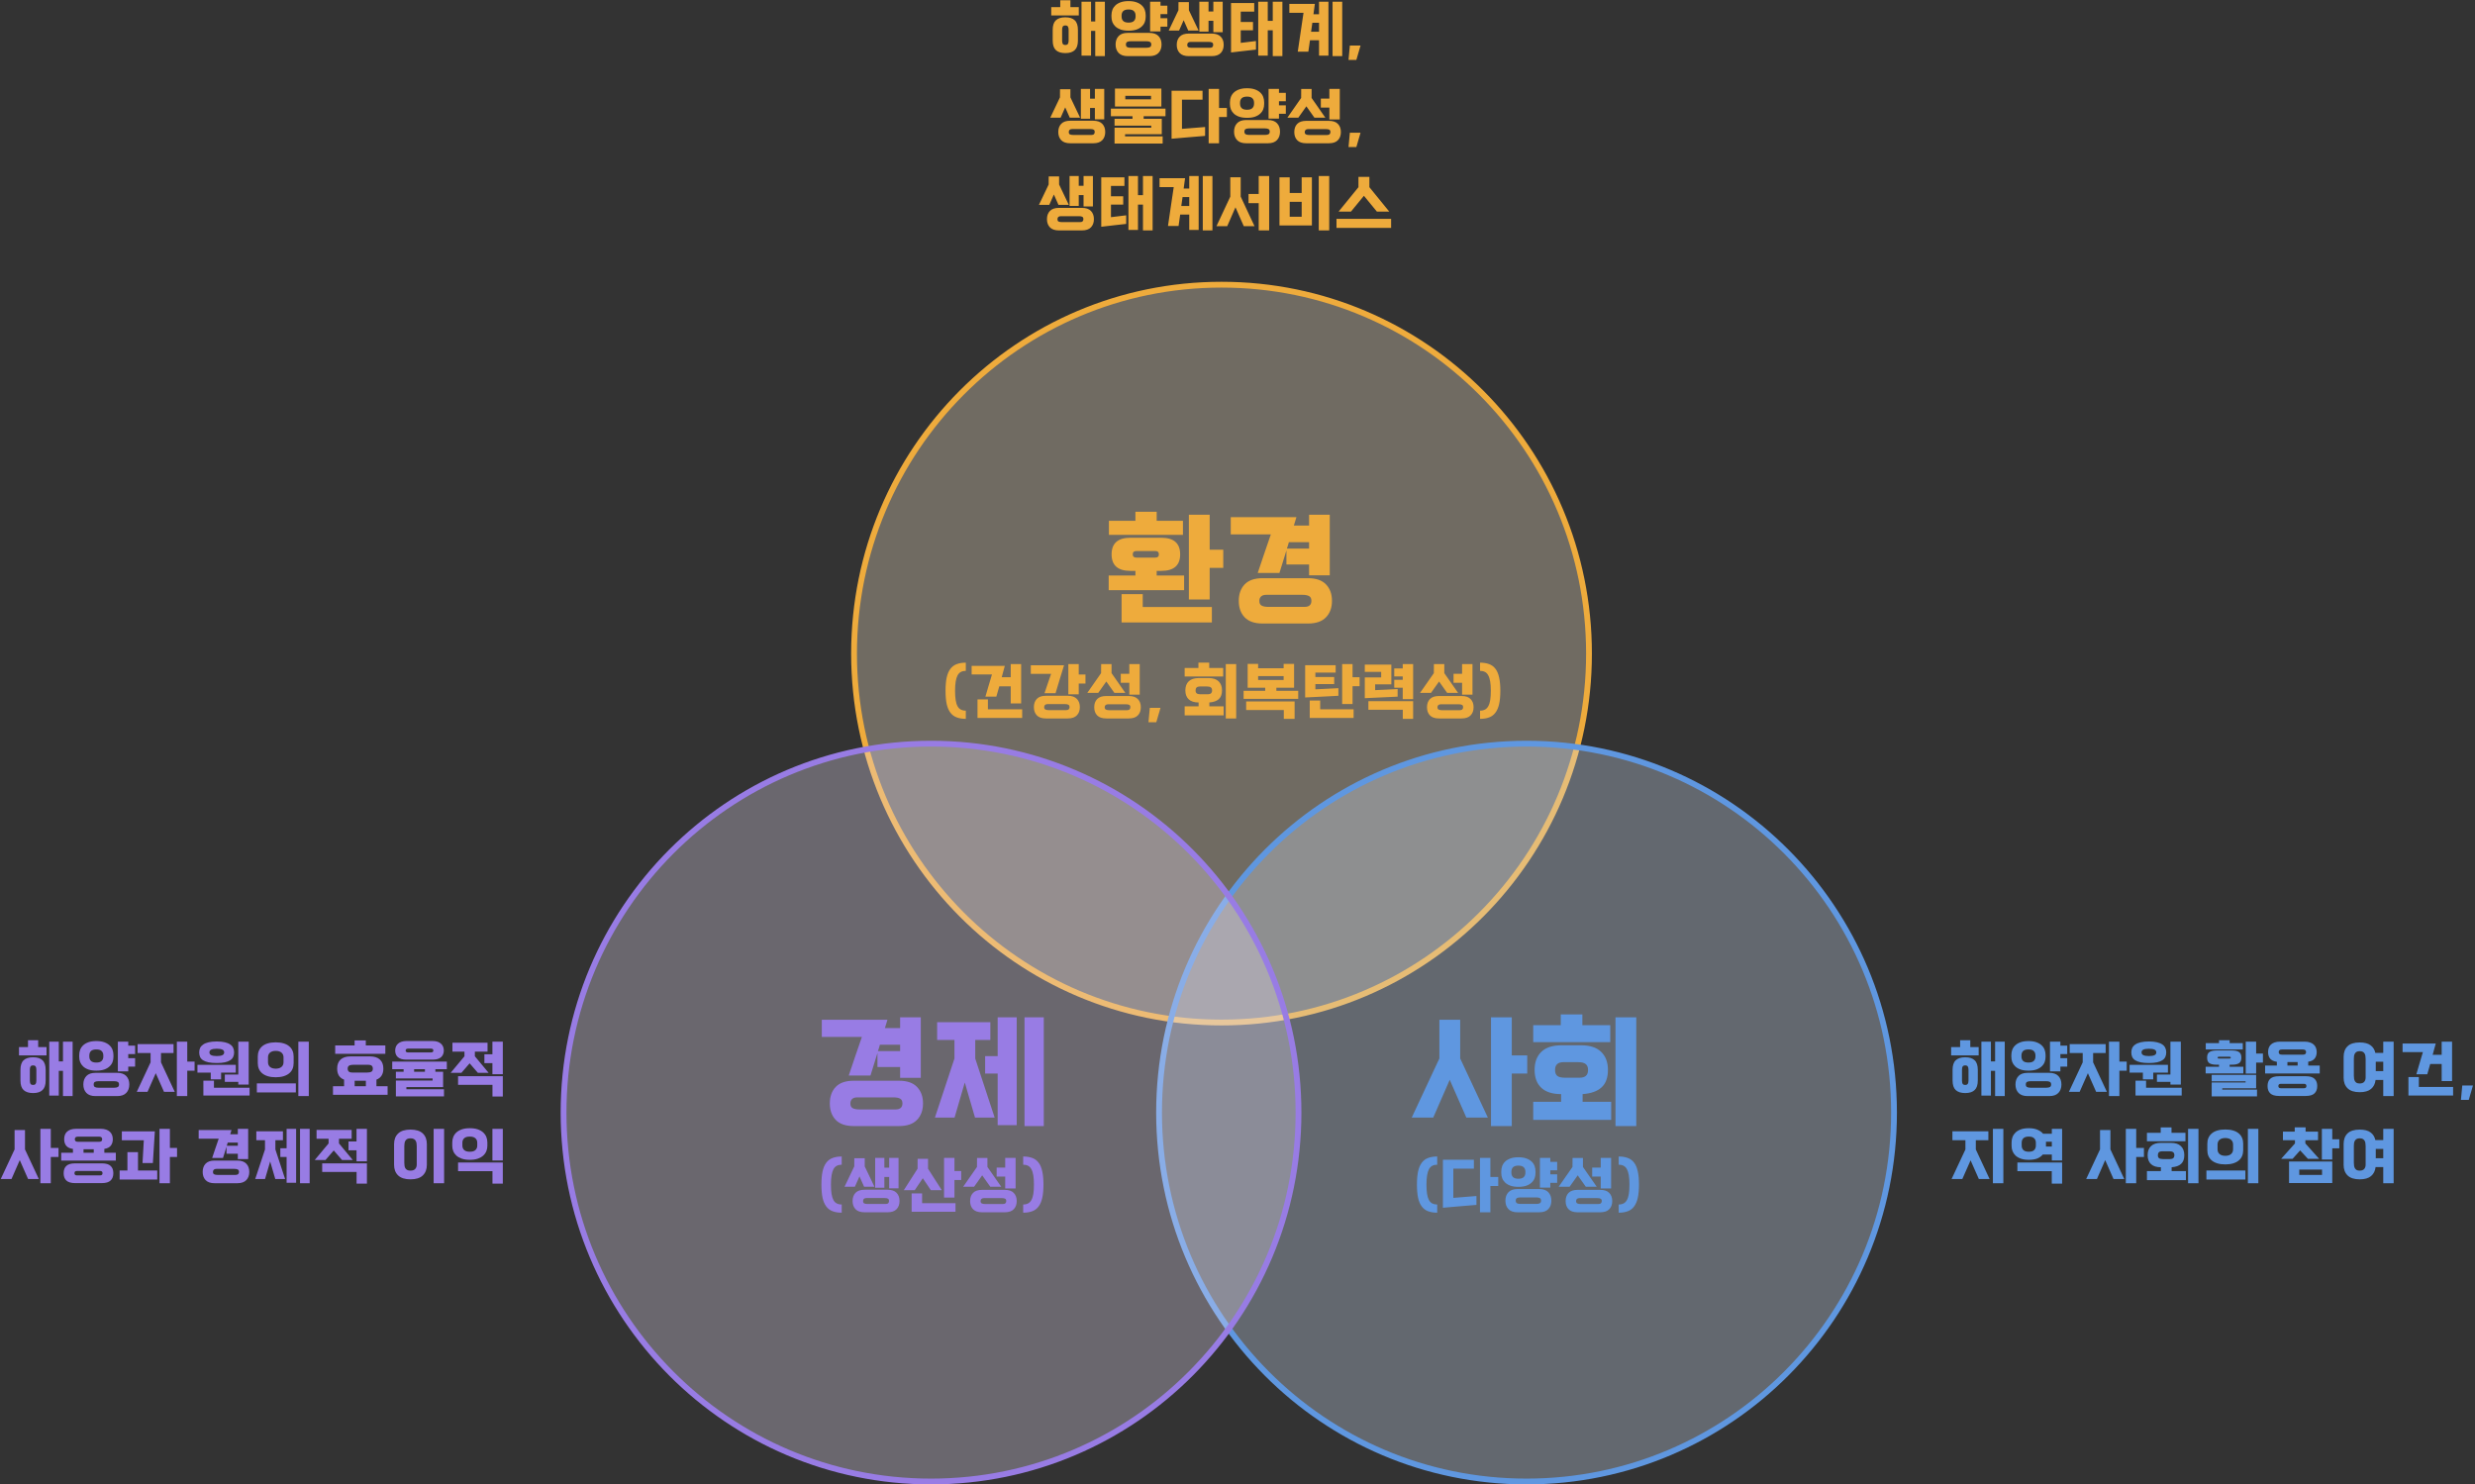 <svg width="852" height="511" viewBox="0 0 852 511" fill="none" xmlns="http://www.w3.org/2000/svg">
<rect x="0" y="0" width="852" height="511" fill="#333333" stroke="none"/>
<path d="M547 225C547 295.144 490.36 352 420.5 352C350.64 352 294 295.144 294 225C294 154.856 350.64 98 420.5 98C490.36 98 547 154.856 547 225Z" fill="#FFEFCF" fill-opacity="0.3" stroke="#EEAB3C" stroke-width="2"/>
<path d="M652 383C652 453.144 595.36 510 525.5 510C455.64 510 399 453.144 399 383C399 312.856 455.64 256 525.5 256C595.36 256 652 312.856 652 383Z" fill="#D4E5FB" fill-opacity="0.3" stroke="#5F97E0" stroke-width="2"/>
<path d="M447 383C447 453.144 390.36 510 320.5 510C250.64 510 194 453.144 194 383C194 312.856 250.64 256 320.5 256C390.36 256 447 312.856 447 383Z" fill="#EADFF6" fill-opacity="0.3" stroke="#987CE4" stroke-width="2"/>
<path d="M406.259 190.84C406.259 194.627 404.099 196.52 399.779 196.52H398.179V198.12H407.619V203.16H381.659V198.12H390.859V196.52H389.139C384.819 196.52 382.659 194.627 382.659 190.84C382.659 187.027 384.819 185.12 389.139 185.12H399.779C404.099 185.12 406.259 187.027 406.259 190.84ZM409.259 177.2H416.419V189.24H421.099V195.48H416.419V206.36H409.259V177.2ZM393.379 204.52V208.96H417.179V214.28H386.099V204.52H393.379ZM381.739 179.28H390.859V176.16H398.179V179.28H407.219V184.12H381.739V179.28ZM398.939 190.84C398.939 190.067 398.512 189.68 397.659 189.68H391.259C390.379 189.68 389.939 190.067 389.939 190.84C389.939 191.587 390.379 191.96 391.259 191.96H397.659C398.512 191.96 398.939 191.587 398.939 190.84ZM432.96 197.24C433.707 194.973 434.453 192.76 435.2 190.6C435.973 188.44 436.733 186.227 437.48 183.96H423.68V178.04H446.28L445.4 180.92H450.64V177.2H457.76V198.04H450.64V194.32H442.84V189.48L440.44 197.24H432.96ZM426.44 206.84C426.44 204.493 427.107 202.613 428.44 201.2C429.8 199.76 431.867 199.04 434.64 199.04H450.28C453.053 199.04 455.12 199.76 456.48 201.2C457.84 202.613 458.52 204.493 458.52 206.84C458.52 209.187 457.84 211.067 456.48 212.48C455.12 213.92 453.053 214.64 450.28 214.64H434.64C431.867 214.64 429.8 213.92 428.44 212.48C427.107 211.067 426.44 209.187 426.44 206.84ZM433.52 206.84C433.52 207.667 433.787 208.213 434.32 208.48C434.853 208.773 435.64 208.92 436.68 208.92H449.04C450.64 208.92 451.44 208.227 451.44 206.84C451.44 206.04 451.173 205.493 450.64 205.2C450.107 204.907 449.32 204.76 448.28 204.76H435.92C435.12 204.76 434.52 204.947 434.12 205.32C433.72 205.693 433.52 206.2 433.52 206.84ZM443.68 186.64C443.573 187.013 443.467 187.387 443.36 187.76C443.253 188.107 443.133 188.467 443 188.84H450.64V186.64H443.68Z" fill="#EEAB3C"/>
<path d="M328.775 237.78C328.775 239.033 328.841 240.093 328.975 240.96C329.108 241.827 329.321 242.533 329.615 243.08C329.908 243.627 330.288 244.02 330.755 244.26C331.235 244.513 331.808 244.64 332.475 244.64V247.46C331.275 247.46 330.235 247.293 329.355 246.96C328.475 246.64 327.748 246.1 327.175 245.34C326.601 244.593 326.175 243.607 325.895 242.38C325.628 241.14 325.495 239.607 325.495 237.78C325.495 235.967 325.628 234.447 325.895 233.22C326.175 231.98 326.601 230.987 327.175 230.24C327.748 229.48 328.475 228.94 329.355 228.62C330.235 228.287 331.275 228.12 332.475 228.12V230.94C331.835 230.94 331.281 231.06 330.815 231.3C330.348 231.527 329.961 231.913 329.655 232.46C329.361 232.993 329.141 233.7 328.995 234.58C328.848 235.447 328.775 236.513 328.775 237.78ZM339.219 239.82C339.592 238.527 339.965 237.253 340.339 236C340.725 234.747 341.105 233.473 341.479 232.18H334.479V229.22H345.899C345.725 229.873 345.545 230.527 345.359 231.18C345.185 231.82 345.012 232.467 344.839 233.12H347.939V228.6H351.519V242.16H347.939V236.26H343.999L342.979 239.82H339.219ZM340.079 240.76V244.18H351.879V247.14H336.499V240.76H340.079ZM359.569 238.62C359.943 237.487 360.316 236.38 360.689 235.3C361.076 234.22 361.456 233.113 361.829 231.98H354.849V229.02H366.289C365.796 230.633 365.303 232.233 364.809 233.82C364.329 235.407 363.849 237.007 363.369 238.62H359.569ZM367.769 228.6H371.349V232.2H373.669V235.3H371.349V239.02H367.769V228.6ZM355.909 243.42C355.909 242.247 356.243 241.307 356.909 240.6C357.589 239.88 358.623 239.52 360.009 239.52H367.609C368.996 239.52 370.029 239.88 370.709 240.6C371.389 241.307 371.729 242.247 371.729 243.42C371.729 244.593 371.389 245.533 370.709 246.24C370.029 246.96 368.996 247.32 367.609 247.32H360.009C358.623 247.32 357.589 246.96 356.909 246.24C356.243 245.533 355.909 244.593 355.909 243.42ZM359.449 243.42C359.449 243.833 359.583 244.107 359.849 244.24C360.116 244.387 360.503 244.46 361.009 244.46H366.989C367.789 244.46 368.189 244.113 368.189 243.42C368.189 243.02 368.056 242.747 367.789 242.6C367.523 242.453 367.136 242.38 366.629 242.38H360.649C360.249 242.38 359.949 242.473 359.749 242.66C359.549 242.847 359.449 243.1 359.449 243.42ZM376.68 243.46C376.68 242.287 377.013 241.353 377.68 240.66C378.36 239.953 379.4 239.6 380.8 239.6H388.6C390 239.6 391.033 239.953 391.7 240.66C392.38 241.353 392.72 242.287 392.72 243.46C392.72 244.633 392.38 245.567 391.7 246.26C391.033 246.967 390 247.32 388.6 247.32H380.8C379.4 247.32 378.36 246.967 377.68 246.26C377.013 245.567 376.68 244.633 376.68 243.46ZM385.82 231.94H388.76V228.6H392.34V239.12H388.76V235.04H385.82V231.94ZM380.28 243.46C380.28 243.86 380.413 244.127 380.68 244.26C380.947 244.407 381.333 244.48 381.84 244.48H387.94C388.353 244.48 388.653 244.387 388.84 244.2C389.027 244.013 389.12 243.767 389.12 243.46C389.12 243.073 389 242.807 388.76 242.66C388.52 242.513 388.12 242.44 387.56 242.44H381.48C381.08 242.44 380.78 242.533 380.58 242.72C380.38 242.893 380.28 243.14 380.28 243.46ZM379.04 231.72L379.06 228.62H382.64V231.72L387.38 238.52H383.62L380.84 234.6L378.06 238.52H374.3L379.04 231.72ZM395.811 243.68H399.491L398.051 248.62H395.351L395.811 243.68ZM421.228 243.14V246.26H407.808V243.14H412.608V241.82C411.115 241.82 409.982 241.46 409.208 240.74C408.435 240.02 408.048 238.993 408.048 237.66C408.048 236.327 408.435 235.287 409.208 234.54C409.995 233.793 411.135 233.42 412.628 233.42H416.088C417.582 233.42 418.715 233.793 419.488 234.54C420.275 235.287 420.668 236.327 420.668 237.66C420.668 238.993 420.302 239.993 419.568 240.66C418.848 241.327 417.762 241.713 416.308 241.82V243.14H421.228ZM421.968 228.6H425.548V247.32H421.968V228.6ZM407.808 229.96H412.548V228.1H416.268V229.96H421.068V232.88H407.808V229.96ZM411.568 237.66C411.568 238.153 411.702 238.5 411.968 238.7C412.248 238.9 412.688 239 413.288 239H415.788C416.762 239 417.248 238.553 417.248 237.66C417.248 237.193 417.108 236.853 416.828 236.64C416.562 236.427 416.128 236.32 415.528 236.32H413.028C412.055 236.32 411.568 236.767 411.568 237.66ZM439.379 236.74V237.82H446.899V240.58H428.099V237.82H435.539V236.74H429.499V228.54H433.099V230.04H441.879V228.54H445.479V236.74H439.379ZM441.939 247.46V244.42H428.979V241.48H445.659V247.46H441.939ZM441.879 234.08V232.74H433.099V234.08H441.879ZM449.289 229H459.789V231.54H452.809V233.06H459.289V235.5H452.809V237.3L460.729 236.9V239.52C458.769 239.627 456.863 239.727 455.009 239.82C453.156 239.9 451.249 239.993 449.289 240.1V229ZM462.029 228.6H465.609V233.12H468.029V236.22H465.609V242.36H462.029V228.6ZM454.469 241.16V244.18H465.969V247.14H450.869V241.16H454.469ZM469.82 233.2H475.46V231.3H469.82V228.8H478.96V235.58H473.38V237.58C474.673 237.513 475.96 237.453 477.24 237.4C478.533 237.333 479.827 237.267 481.12 237.2V239.82L469.82 240.34V233.2ZM479.96 230.1H482.88V228.6H486.46V240.68H482.88V236.74H479.96V234.02H482.88V232.86H479.96V230.1ZM482.9 247.46V244.32H471.06V241.38H486.46V247.46H482.9ZM491.231 243.46C491.231 242.287 491.564 241.353 492.231 240.66C492.911 239.953 493.951 239.6 495.351 239.6H503.151C504.551 239.6 505.584 239.953 506.251 240.66C506.931 241.353 507.271 242.287 507.271 243.46C507.271 244.633 506.931 245.567 506.251 246.26C505.584 246.967 504.551 247.32 503.151 247.32H495.351C493.951 247.32 492.911 246.967 492.231 246.26C491.564 245.567 491.231 244.633 491.231 243.46ZM500.371 231.94H503.311V228.6H506.891V239.12H503.311V235.04H500.371V231.94ZM494.831 243.46C494.831 243.86 494.964 244.127 495.231 244.26C495.497 244.407 495.884 244.48 496.391 244.48H502.491C502.904 244.48 503.204 244.387 503.391 244.2C503.577 244.013 503.671 243.767 503.671 243.46C503.671 243.073 503.551 242.807 503.311 242.66C503.071 242.513 502.671 242.44 502.111 242.44H496.031C495.631 242.44 495.331 242.533 495.131 242.72C494.931 242.893 494.831 243.14 494.831 243.46ZM493.591 231.72L493.611 228.62H497.191V231.72L501.931 238.52H498.171L495.391 234.6L492.611 238.52H488.851L493.591 231.72ZM513.201 237.78C513.201 236.5 513.128 235.427 512.981 234.56C512.835 233.693 512.608 232.993 512.301 232.46C512.008 231.913 511.628 231.527 511.161 231.3C510.695 231.06 510.141 230.94 509.501 230.94V228.12C510.701 228.12 511.741 228.287 512.621 228.62C513.501 228.94 514.228 229.48 514.801 230.24C515.375 230.987 515.795 231.98 516.061 233.22C516.341 234.447 516.481 235.967 516.481 237.78C516.481 239.607 516.341 241.14 516.061 242.38C515.781 243.607 515.355 244.593 514.781 245.34C514.221 246.1 513.501 246.64 512.621 246.96C511.741 247.293 510.701 247.46 509.501 247.46V244.64C510.168 244.64 510.735 244.513 511.201 244.26C511.668 244.02 512.048 243.627 512.341 243.08C512.648 242.533 512.868 241.827 513.001 240.96C513.135 240.093 513.201 239.033 513.201 237.78Z" fill="#EEAB3C"/>
<path d="M361.885 2.46H364.985V0.1H368.485V2.46H371.365V5.32H361.885V2.46ZM380.345 19.32H377.025V10.64H375.585V19.16H372.305V0.6H375.585V7.38H377.025V0.6H380.345V19.32ZM366.745 5.96C368.198 5.96 369.278 6.307 369.985 7C370.705 7.68 371.065 8.78 371.065 10.3V13.94C371.065 15.46 370.705 16.56 369.985 17.24C369.278 17.933 368.198 18.28 366.745 18.28C365.291 18.28 364.198 17.933 363.465 17.24C362.745 16.56 362.385 15.46 362.385 13.94V10.3C362.385 8.78 362.745 7.68 363.465 7C364.198 6.307 365.291 5.96 366.745 5.96ZM366.745 8.76C366.305 8.76 366.005 8.887 365.845 9.14C365.698 9.393 365.625 9.767 365.625 10.26V13.98C365.625 14.473 365.698 14.847 365.845 15.1C366.005 15.353 366.305 15.48 366.745 15.48C367.171 15.48 367.465 15.353 367.625 15.1C367.785 14.847 367.865 14.473 367.865 13.98V10.26C367.865 9.767 367.785 9.393 367.625 9.14C367.465 8.887 367.171 8.76 366.745 8.76ZM384.035 15.32C384.035 14.12 384.382 13.153 385.075 12.42C385.769 11.687 386.809 11.32 388.195 11.32H395.695C397.082 11.32 398.122 11.687 398.815 12.42C399.509 13.153 399.855 14.12 399.855 15.32C399.855 16.52 399.509 17.487 398.815 18.22C398.122 18.953 397.082 19.32 395.695 19.32H388.195C386.809 19.32 385.769 18.953 385.075 18.22C384.382 17.487 384.035 16.52 384.035 15.32ZM387.595 15.32C387.595 15.747 387.729 16.04 387.995 16.2C388.275 16.36 388.675 16.44 389.195 16.44H394.715C395.235 16.44 395.629 16.36 395.895 16.2C396.175 16.04 396.315 15.747 396.315 15.32C396.315 14.893 396.175 14.6 395.895 14.44C395.629 14.28 395.235 14.2 394.715 14.2H389.195C388.675 14.2 388.275 14.28 387.995 14.44C387.729 14.6 387.595 14.893 387.595 15.32ZM395.915 0.6H399.495V1.96H401.855V4.86H399.495V6.26H401.855V9.18H399.495V10.82H395.915V0.6ZM382.615 5.22C382.615 4.58 382.722 3.967 382.935 3.38C383.162 2.793 383.509 2.28 383.975 1.84C384.442 1.4 385.049 1.047 385.795 0.78C386.542 0.513 387.449 0.38 388.515 0.38C389.569 0.38 390.469 0.513 391.215 0.78C391.962 1.047 392.569 1.4 393.035 1.84C393.515 2.28 393.862 2.793 394.075 3.38C394.289 3.967 394.395 4.58 394.395 5.22V5.82C394.395 6.447 394.289 7.047 394.075 7.62C393.862 8.18 393.515 8.68 393.035 9.12C392.569 9.56 391.962 9.913 391.215 10.18C390.469 10.433 389.569 10.56 388.515 10.56C387.449 10.56 386.542 10.433 385.795 10.18C385.049 9.913 384.442 9.56 383.975 9.12C383.509 8.68 383.162 8.18 382.935 7.62C382.722 7.047 382.615 6.447 382.615 5.82V5.22ZM390.915 5.34C390.915 4.7 390.722 4.193 390.335 3.82C389.962 3.447 389.355 3.26 388.515 3.26C387.662 3.26 387.042 3.447 386.655 3.82C386.282 4.193 386.095 4.7 386.095 5.34V5.7C386.095 6.34 386.282 6.847 386.655 7.22C387.042 7.593 387.662 7.78 388.515 7.78C389.355 7.78 389.962 7.593 390.335 7.22C390.722 6.847 390.915 6.34 390.915 5.7V5.34ZM416.026 10.88H412.866V0.6H416.026V3.96H417.686V0.6H420.906V11.08H417.686V7.16H416.026V10.88ZM405.086 15.44C405.086 14.267 405.426 13.327 406.106 12.62C406.786 11.913 407.819 11.56 409.206 11.56H417.126C418.513 11.56 419.546 11.913 420.226 12.62C420.906 13.327 421.246 14.267 421.246 15.44C421.246 16.613 420.906 17.553 420.226 18.26C419.546 18.967 418.513 19.32 417.126 19.32H409.206C407.819 19.32 406.786 18.967 406.106 18.26C405.426 17.553 405.086 16.613 405.086 15.44ZM408.706 15.44C408.706 15.867 408.833 16.14 409.086 16.26C409.353 16.393 409.753 16.46 410.286 16.46H416.446C416.873 16.46 417.173 16.373 417.346 16.2C417.533 16.027 417.626 15.773 417.626 15.44C417.626 15.04 417.506 14.773 417.266 14.64C417.026 14.493 416.626 14.42 416.066 14.42H409.906C409.106 14.42 408.706 14.76 408.706 15.44ZM405.666 3.52L405.686 0.72H409.266V3.52L412.606 10.52H409.046L407.466 6.96L405.886 10.52H402.326L405.666 3.52ZM441.456 19.32H438.136V10.44H436.416V19.16H433.136V0.6H436.416V7.18H438.136V0.6H441.456V19.32ZM427.116 4V7.56H431.336V10.44H427.116V14.76L432.356 14.12V17.08C430.903 17.24 429.47 17.4 428.056 17.56C426.656 17.733 425.23 17.9 423.776 18.06V1.04H431.756V4H427.116ZM446.747 17.8C447.08 15.52 447.407 13.293 447.727 11.12C448.06 8.933 448.394 6.693 448.727 4.4H443.847V1.34H452.627L452.147 4.9H454.067V0.6H457.307V19.16H454.067V13.86H450.947C450.84 14.54 450.747 15.2 450.667 15.84C450.587 16.467 450.494 17.12 450.387 17.8H446.747ZM458.727 0.6H462.047V19.32H458.727V0.6ZM451.767 7.84L451.327 10.92H454.067V7.84H451.767ZM464.678 15.68H468.358L466.918 20.62H464.218L464.678 15.68ZM375.245 40.88H372.085V30.6H375.245V33.96H376.905V30.6H380.125V41.08H376.905V37.16H375.245V40.88ZM364.305 45.44C364.305 44.267 364.645 43.327 365.325 42.62C366.005 41.913 367.038 41.56 368.425 41.56H376.345C377.731 41.56 378.765 41.913 379.445 42.62C380.125 43.327 380.465 44.267 380.465 45.44C380.465 46.613 380.125 47.553 379.445 48.26C378.765 48.967 377.731 49.32 376.345 49.32H368.425C367.038 49.32 366.005 48.967 365.325 48.26C364.645 47.553 364.305 46.613 364.305 45.44ZM367.925 45.44C367.925 45.867 368.051 46.14 368.305 46.26C368.571 46.393 368.971 46.46 369.505 46.46H375.665C376.091 46.46 376.391 46.373 376.565 46.2C376.751 46.027 376.845 45.773 376.845 45.44C376.845 45.04 376.725 44.773 376.485 44.64C376.245 44.493 375.845 44.42 375.285 44.42H369.125C368.325 44.42 367.925 44.76 367.925 45.44ZM364.885 33.52L364.905 30.72H368.485V33.52L371.825 40.52H368.265L366.685 36.96L365.105 40.52H361.545L364.885 33.52ZM396.315 43.96V43.26H383.675V40.9H389.855V40.02H382.415V37.4H401.215V40.02H393.695V40.9H399.935V46.22H387.295V46.94H400.235V49.42H383.675V43.96H396.315ZM383.815 36.68V30.48H399.795V36.68H383.815ZM387.375 34.2H396.235V33H387.375V34.2ZM406.886 34.3V44.36L414.846 43.72V46.78C412.873 46.94 410.946 47.1 409.066 47.26C407.199 47.433 405.279 47.6 403.306 47.76V31.24H413.966V34.3H406.886ZM416.066 30.6H419.646V37.16H422.346V40.28H419.646V49.32H416.066V30.6ZM424.816 45.32C424.816 44.12 425.163 43.153 425.856 42.42C426.55 41.687 427.59 41.32 428.976 41.32H436.476C437.863 41.32 438.903 41.687 439.596 42.42C440.29 43.153 440.636 44.12 440.636 45.32C440.636 46.52 440.29 47.487 439.596 48.22C438.903 48.953 437.863 49.32 436.476 49.32H428.976C427.59 49.32 426.55 48.953 425.856 48.22C425.163 47.487 424.816 46.52 424.816 45.32ZM428.376 45.32C428.376 45.747 428.51 46.04 428.776 46.2C429.056 46.36 429.456 46.44 429.976 46.44H435.496C436.016 46.44 436.41 46.36 436.676 46.2C436.956 46.04 437.096 45.747 437.096 45.32C437.096 44.893 436.956 44.6 436.676 44.44C436.41 44.28 436.016 44.2 435.496 44.2H429.976C429.456 44.2 429.056 44.28 428.776 44.44C428.51 44.6 428.376 44.893 428.376 45.32ZM436.696 30.6H440.276V31.96H442.636V34.86H440.276V36.26H442.636V39.18H440.276V40.82H436.696V30.6ZM423.396 35.22C423.396 34.58 423.503 33.967 423.716 33.38C423.943 32.793 424.29 32.28 424.756 31.84C425.223 31.4 425.83 31.047 426.576 30.78C427.323 30.513 428.23 30.38 429.296 30.38C430.35 30.38 431.25 30.513 431.996 30.78C432.743 31.047 433.35 31.4 433.816 31.84C434.296 32.28 434.643 32.793 434.856 33.38C435.07 33.967 435.176 34.58 435.176 35.22V35.82C435.176 36.447 435.07 37.047 434.856 37.62C434.643 38.18 434.296 38.68 433.816 39.12C433.35 39.56 432.743 39.913 431.996 40.18C431.25 40.433 430.35 40.56 429.296 40.56C428.23 40.56 427.323 40.433 426.576 40.18C425.83 39.913 425.223 39.56 424.756 39.12C424.29 38.68 423.943 38.18 423.716 37.62C423.503 37.047 423.396 36.447 423.396 35.82V35.22ZM431.696 35.34C431.696 34.7 431.503 34.193 431.116 33.82C430.743 33.447 430.136 33.26 429.296 33.26C428.443 33.26 427.823 33.447 427.436 33.82C427.063 34.193 426.876 34.7 426.876 35.34V35.7C426.876 36.34 427.063 36.847 427.436 37.22C427.823 37.593 428.443 37.78 429.296 37.78C430.136 37.78 430.743 37.593 431.116 37.22C431.503 36.847 431.696 36.34 431.696 35.7V35.34ZM445.547 45.46C445.547 44.287 445.88 43.353 446.547 42.66C447.227 41.953 448.267 41.6 449.667 41.6H457.467C458.867 41.6 459.9 41.953 460.567 42.66C461.247 43.353 461.587 44.287 461.587 45.46C461.587 46.633 461.247 47.567 460.567 48.26C459.9 48.967 458.867 49.32 457.467 49.32H449.667C448.267 49.32 447.227 48.967 446.547 48.26C445.88 47.567 445.547 46.633 445.547 45.46ZM454.687 33.94H457.627V30.6H461.207V41.12H457.627V37.04H454.687V33.94ZM449.147 45.46C449.147 45.86 449.28 46.127 449.547 46.26C449.814 46.407 450.2 46.48 450.707 46.48H456.807C457.22 46.48 457.52 46.387 457.707 46.2C457.894 46.013 457.987 45.767 457.987 45.46C457.987 45.073 457.867 44.807 457.627 44.66C457.387 44.513 456.987 44.44 456.427 44.44H450.347C449.947 44.44 449.647 44.533 449.447 44.72C449.247 44.893 449.147 45.14 449.147 45.46ZM447.907 33.72L447.927 30.62H451.507V33.72L456.247 40.52H452.487L449.707 36.6L446.927 40.52H443.167L447.907 33.72ZM464.678 45.68H468.358L466.918 50.62H464.218L464.678 45.68ZM371.348 70.88H368.188V60.6H371.348V63.96H373.008V60.6H376.228V71.08H373.008V67.16H371.348V70.88ZM360.408 75.44C360.408 74.267 360.748 73.327 361.428 72.62C362.108 71.913 363.141 71.56 364.528 71.56H372.448C373.835 71.56 374.868 71.913 375.548 72.62C376.228 73.327 376.568 74.267 376.568 75.44C376.568 76.613 376.228 77.553 375.548 78.26C374.868 78.967 373.835 79.32 372.448 79.32H364.528C363.141 79.32 362.108 78.967 361.428 78.26C360.748 77.553 360.408 76.613 360.408 75.44ZM364.028 75.44C364.028 75.867 364.155 76.14 364.408 76.26C364.675 76.393 365.075 76.46 365.608 76.46H371.768C372.195 76.46 372.495 76.373 372.668 76.2C372.855 76.027 372.948 75.773 372.948 75.44C372.948 75.04 372.828 74.773 372.588 74.64C372.348 74.493 371.948 74.42 371.388 74.42H365.228C364.428 74.42 364.028 74.76 364.028 75.44ZM360.988 63.52L361.008 60.72H364.588V63.52L367.928 70.52H364.368L362.788 66.96L361.208 70.52H357.648L360.988 63.52ZM396.779 79.32H393.459V70.44H391.739V79.16H388.459V60.6H391.739V67.18H393.459V60.6H396.779V79.32ZM382.439 64V67.56H386.659V70.44H382.439V74.76L387.679 74.12V77.08C386.225 77.24 384.792 77.4 383.379 77.56C381.979 77.733 380.552 77.9 379.099 78.06V61.04H387.079V64H382.439ZM402.069 77.8C402.403 75.52 402.729 73.293 403.049 71.12C403.383 68.933 403.716 66.693 404.049 64.4H399.169V61.34H407.949L407.469 64.9H409.389V60.6H412.629V79.16H409.389V73.86H406.269C406.163 74.54 406.069 75.2 405.989 75.84C405.909 76.467 405.816 77.12 405.709 77.8H402.069ZM414.049 60.6H417.369V79.32H414.049V60.6ZM407.089 67.84L406.649 70.92H409.389V67.84H407.089ZM429.8 66.78H433.3V60.6H436.9V79.32H433.3V69.94H429.8V66.78ZM423.52 61.02H427.1V67.68L431.86 77.86H428.16L425.3 71.36L422.46 77.86H418.76L423.52 67.68V61.02ZM453.971 60.6H457.571V79.32H453.971V60.6ZM451.611 77.62H440.451V61.04H443.971V66.44H448.091V61.04H451.611V77.62ZM448.091 74.62V69.48H443.971V74.62H448.091ZM478.881 75.34V78.46H460.081V75.34H478.881ZM471.401 60.88V64.44L478.241 72.84H473.981L469.521 67.4L465.061 72.84H460.801L467.641 64.44V60.88H471.401Z" fill="#EEAB3C"/>
<path d="M6.539 360.46H9.639V358.1H13.139V360.46H16.019V363.32H6.539V360.46ZM24.999 377.32H21.679V368.64H20.239V377.16H16.959V358.6H20.239V365.38H21.679V358.6H24.999V377.32ZM11.399 363.96C12.852 363.96 13.932 364.307 14.639 365C15.359 365.68 15.719 366.78 15.719 368.3V371.94C15.719 373.46 15.359 374.56 14.639 375.24C13.932 375.933 12.852 376.28 11.399 376.28C9.946 376.28 8.852 375.933 8.119 375.24C7.399 374.56 7.039 373.46 7.039 371.94V368.3C7.039 366.78 7.399 365.68 8.119 365C8.852 364.307 9.946 363.96 11.399 363.96ZM11.399 366.76C10.959 366.76 10.659 366.887 10.499 367.14C10.352 367.393 10.279 367.767 10.279 368.26V371.98C10.279 372.473 10.352 372.847 10.499 373.1C10.659 373.353 10.959 373.48 11.399 373.48C11.826 373.48 12.119 373.353 12.279 373.1C12.439 372.847 12.519 372.473 12.519 371.98V368.26C12.519 367.767 12.439 367.393 12.279 367.14C12.119 366.887 11.826 366.76 11.399 366.76ZM28.689 373.32C28.689 372.12 29.036 371.153 29.73 370.42C30.423 369.687 31.463 369.32 32.849 369.32H40.349C41.736 369.32 42.776 369.687 43.469 370.42C44.163 371.153 44.51 372.12 44.51 373.32C44.51 374.52 44.163 375.487 43.469 376.22C42.776 376.953 41.736 377.32 40.349 377.32H32.849C31.463 377.32 30.423 376.953 29.73 376.22C29.036 375.487 28.689 374.52 28.689 373.32ZM32.249 373.32C32.249 373.747 32.383 374.04 32.65 374.2C32.929 374.36 33.33 374.44 33.849 374.44H39.37C39.889 374.44 40.283 374.36 40.55 374.2C40.83 374.04 40.969 373.747 40.969 373.32C40.969 372.893 40.83 372.6 40.55 372.44C40.283 372.28 39.889 372.2 39.37 372.2H33.849C33.33 372.2 32.929 372.28 32.65 372.44C32.383 372.6 32.249 372.893 32.249 373.32ZM40.569 358.6H44.15V359.96H46.51V362.86H44.15V364.26H46.51V367.18H44.15V368.82H40.569V358.6ZM27.27 363.22C27.27 362.58 27.376 361.967 27.59 361.38C27.816 360.793 28.163 360.28 28.63 359.84C29.096 359.4 29.703 359.047 30.45 358.78C31.196 358.513 32.103 358.38 33.169 358.38C34.223 358.38 35.123 358.513 35.87 358.78C36.616 359.047 37.223 359.4 37.69 359.84C38.169 360.28 38.516 360.793 38.73 361.38C38.943 361.967 39.05 362.58 39.05 363.22V363.82C39.05 364.447 38.943 365.047 38.73 365.62C38.516 366.18 38.169 366.68 37.69 367.12C37.223 367.56 36.616 367.913 35.87 368.18C35.123 368.433 34.223 368.56 33.169 368.56C32.103 368.56 31.196 368.433 30.45 368.18C29.703 367.913 29.096 367.56 28.63 367.12C28.163 366.68 27.816 366.18 27.59 365.62C27.376 365.047 27.27 364.447 27.27 363.82V363.22ZM35.569 363.34C35.569 362.7 35.376 362.193 34.989 361.82C34.616 361.447 34.01 361.26 33.169 361.26C32.316 361.26 31.696 361.447 31.309 361.82C30.936 362.193 30.75 362.7 30.75 363.34V363.7C30.75 364.34 30.936 364.847 31.309 365.22C31.696 365.593 32.316 365.78 33.169 365.78C34.01 365.78 34.616 365.593 34.989 365.22C35.376 364.847 35.569 364.34 35.569 363.7V363.34ZM60.88 358.6H64.46V365.46H66.98V368.58H64.46V377.32H60.88V358.6ZM55.42 362.5V365.7L60.16 375.86H56.46L53.62 369.44L50.78 375.86H47.08L51.84 365.7V362.5H47.36V359.44H59.74V362.5H55.42ZM80.591 362.28C80.591 362.867 80.484 363.387 80.271 363.84C80.071 364.293 79.731 364.673 79.251 364.98C78.784 365.287 78.171 365.527 77.411 365.7C76.651 365.86 75.724 365.94 74.631 365.94C73.497 365.94 72.544 365.86 71.771 365.7C70.997 365.527 70.371 365.287 69.891 364.98C69.424 364.673 69.084 364.293 68.871 363.84C68.671 363.387 68.571 362.867 68.571 362.28C68.571 361.707 68.677 361.193 68.891 360.74C69.117 360.273 69.471 359.88 69.951 359.56C70.431 359.227 71.051 358.973 71.811 358.8C72.584 358.613 73.524 358.52 74.631 358.52C75.724 358.52 76.651 358.613 77.411 358.8C78.171 358.973 78.784 359.227 79.251 359.56C79.731 359.88 80.071 360.273 80.271 360.74C80.484 361.193 80.591 361.707 80.591 362.28ZM77.171 362.28C77.171 361.827 76.957 361.507 76.531 361.32C76.104 361.12 75.471 361.02 74.631 361.02C73.791 361.02 73.157 361.12 72.731 361.32C72.304 361.507 72.091 361.827 72.091 362.28C72.091 362.72 72.304 363.04 72.731 363.24C73.157 363.44 73.791 363.54 74.631 363.54C75.471 363.54 76.104 363.44 76.531 363.24C76.957 363.04 77.171 362.72 77.171 362.28ZM77.391 369.9H82.031V358.6H85.611V373.36H82.031V372.42H77.391V369.9ZM73.651 372.02V374.44H85.911V377.14H70.011V372.02H73.651ZM67.971 366.56H81.171V369.24H76.111V371.56H72.551V369.24H67.971V366.56ZM94.921 358.82C95.961 358.82 96.868 358.94 97.641 359.18C98.415 359.407 99.055 359.74 99.561 360.18C100.081 360.607 100.461 361.12 100.701 361.72C100.955 362.307 101.081 362.96 101.081 363.68V365.98C101.081 366.7 100.955 367.36 100.701 367.96C100.461 368.547 100.081 369.053 99.561 369.48C99.055 369.907 98.415 370.24 97.641 370.48C96.868 370.72 95.961 370.84 94.921 370.84C93.881 370.84 92.968 370.72 92.181 370.48C91.408 370.24 90.768 369.907 90.261 369.48C89.755 369.053 89.375 368.547 89.121 367.96C88.868 367.36 88.741 366.7 88.741 365.98V363.68C88.741 362.96 88.868 362.307 89.121 361.72C89.375 361.12 89.755 360.607 90.261 360.18C90.768 359.74 91.408 359.407 92.181 359.18C92.968 358.94 93.881 358.82 94.921 358.82ZM94.921 367.88C95.775 367.88 96.435 367.68 96.901 367.28C97.368 366.88 97.601 366.34 97.601 365.66V363.98C97.601 363.3 97.368 362.76 96.901 362.36C96.435 361.96 95.775 361.76 94.921 361.76C94.068 361.76 93.408 361.96 92.941 362.36C92.488 362.76 92.261 363.3 92.261 363.98V365.66C92.261 366.34 92.488 366.88 92.941 367.28C93.408 367.68 94.068 367.88 94.921 367.88ZM102.701 358.6H106.301V377.32H102.701V358.6ZM101.841 372.94V376.06H88.421V372.94H101.841ZM133.428 373.92V376.88H114.628V373.92H118.448V371.66C117.675 371.367 117.081 370.907 116.668 370.28C116.268 369.64 116.068 368.84 116.068 367.88C116.068 366.507 116.461 365.46 117.248 364.74C118.048 364.02 119.195 363.66 120.688 363.66H127.348C128.841 363.66 129.981 364.02 130.768 364.74C131.568 365.46 131.968 366.507 131.968 367.88C131.968 368.84 131.761 369.64 131.348 370.28C130.948 370.907 130.361 371.367 129.588 371.66V373.92H133.428ZM115.388 359.88H122.068V358.16H125.928V359.88H132.648V362.76H115.388V359.88ZM121.668 366.54C121.028 366.54 120.535 366.64 120.188 366.84C119.855 367.027 119.688 367.373 119.688 367.88C119.688 368.773 120.201 369.22 121.228 369.22H126.368C127.008 369.22 127.495 369.127 127.828 368.94C128.175 368.753 128.348 368.4 128.348 367.88C128.348 366.987 127.835 366.54 126.808 366.54H121.668ZM125.948 373.92V372.04H122.088V373.92H125.948ZM135.019 368.06V365.44H153.819V368.06H149.879V368.96H152.539V374.22H139.899V374.96H152.839V377.42H136.279V371.96H148.919V371.24H136.279V368.96H138.939V368.06H135.019ZM152.779 361.64C152.779 362.6 152.459 363.367 151.819 363.94C151.192 364.5 150.212 364.78 148.879 364.78H139.939C139.259 364.78 138.672 364.707 138.179 364.56C137.685 364.4 137.279 364.187 136.959 363.92C136.639 363.64 136.405 363.307 136.259 362.92C136.112 362.533 136.039 362.107 136.039 361.64C136.039 361.16 136.119 360.72 136.279 360.32C136.439 359.92 136.679 359.58 136.999 359.3C137.319 359.007 137.719 358.78 138.199 358.62C138.692 358.447 139.272 358.36 139.939 358.36H148.879C149.572 358.36 150.165 358.447 150.659 358.62C151.152 358.793 151.552 359.033 151.859 359.34C152.179 359.633 152.412 359.98 152.559 360.38C152.705 360.767 152.779 361.187 152.779 361.64ZM149.179 361.64C149.179 361.2 148.892 360.98 148.319 360.98H140.499C139.925 360.98 139.639 361.2 139.639 361.64C139.639 362.08 139.925 362.3 140.499 362.3H148.319C148.892 362.3 149.179 362.08 149.179 361.64ZM146.279 368.06H142.559V368.96H146.279V368.06ZM166.749 362.94H169.509V358.6H173.089V369.78H169.509V365.98H166.749V362.94ZM169.529 377.46V373.44H157.689V370.48H173.089V377.46H169.529ZM163.469 362.02V363.62L168.209 369.32H164.509L161.669 366.04L158.829 369.32H155.129L159.889 363.62V362.02H155.749V358.96H167.829V362.02H163.469ZM5.023 389.02H8.603V395.68L13.363 405.86H9.663L6.803 399.36L3.963 405.86H0.263L5.023 395.68V389.02ZM13.903 388.6H17.483V395.16H20.143V398.28H17.483V407.32H13.903V388.6ZM39.873 396.82V399.54H21.073V396.82H25.113V395.52C24.073 395.373 23.307 395.013 22.813 394.44C22.333 393.853 22.093 393.093 22.093 392.16C22.093 391.627 22.173 391.14 22.333 390.7C22.493 390.26 22.74 389.887 23.073 389.58C23.42 389.26 23.853 389.013 24.373 388.84C24.907 388.667 25.533 388.58 26.253 388.58H34.673C35.393 388.58 36.013 388.673 36.533 388.86C37.053 389.033 37.48 389.28 37.813 389.6C38.16 389.907 38.413 390.28 38.573 390.72C38.747 391.16 38.833 391.64 38.833 392.16C38.833 393.08 38.593 393.833 38.113 394.42C37.647 394.993 36.913 395.353 35.913 395.5V396.82H39.873ZM21.913 403.86C21.913 402.767 22.22 401.933 22.833 401.36C23.46 400.773 24.473 400.48 25.873 400.48H35.053C36.453 400.48 37.46 400.773 38.073 401.36C38.7 401.933 39.013 402.767 39.013 403.86C39.013 404.953 38.7 405.793 38.073 406.38C37.46 406.98 36.453 407.28 35.053 407.28H25.873C24.473 407.28 23.46 406.98 22.833 406.38C22.22 405.793 21.913 404.953 21.913 403.86ZM35.173 392.16C35.173 391.573 34.807 391.28 34.073 391.28H26.853C26.12 391.28 25.753 391.573 25.753 392.16C25.753 392.48 25.847 392.713 26.033 392.86C26.22 392.993 26.493 393.06 26.853 393.06H34.073C34.433 393.06 34.707 392.993 34.893 392.86C35.08 392.713 35.173 392.48 35.173 392.16ZM34.453 404.62C35.013 404.62 35.293 404.367 35.293 403.86C35.293 403.353 35.013 403.1 34.453 403.1H26.473C25.913 403.1 25.633 403.353 25.633 403.86C25.633 404.367 25.913 404.62 26.473 404.62H34.453ZM32.273 396.82V395.62H28.753V396.82H32.273ZM54.904 388.6H58.484V395.16H60.944V398.28H58.484V407.32H54.904V388.6ZM54.124 402.94V406.06H41.184V402.94H43.864V396.62H47.504V402.94H54.124ZM49.064 400.38L49.504 392.54H41.944V389.46H53.304C53.197 391.327 53.084 393.147 52.964 394.92C52.857 396.693 52.744 398.513 52.624 400.38H49.064ZM73.031 398.62C73.404 397.487 73.777 396.38 74.151 395.3C74.537 394.22 74.917 393.113 75.291 391.98H68.391V389.02H79.691L79.251 390.46H81.871V388.6H85.431V399.02H81.871V397.16H77.971V394.74L76.771 398.62H73.031ZM69.771 403.42C69.771 402.247 70.104 401.307 70.771 400.6C71.451 399.88 72.484 399.52 73.871 399.52H81.691C83.077 399.52 84.111 399.88 84.791 400.6C85.471 401.307 85.811 402.247 85.811 403.42C85.811 404.593 85.471 405.533 84.791 406.24C84.111 406.96 83.077 407.32 81.691 407.32H73.871C72.484 407.32 71.451 406.96 70.771 406.24C70.104 405.533 69.771 404.593 69.771 403.42ZM73.311 403.42C73.311 403.833 73.444 404.107 73.711 404.24C73.977 404.387 74.371 404.46 74.891 404.46H81.071C81.871 404.46 82.271 404.113 82.271 403.42C82.271 403.02 82.137 402.747 81.871 402.6C81.604 402.453 81.211 402.38 80.691 402.38H74.511C74.111 402.38 73.811 402.473 73.611 402.66C73.411 402.847 73.311 403.1 73.311 403.42ZM78.391 393.32C78.337 393.507 78.284 393.693 78.231 393.88C78.177 394.053 78.117 394.233 78.051 394.42H81.871V393.32H78.391ZM103.281 388.6H106.601V407.32H103.281V388.6ZM101.941 407.16H98.661V398.28H96.501V395.28H98.661V388.6H101.941V407.16ZM94.801 392.5V395.7L98.141 405.86H94.761L93.001 399.82L91.241 405.86H87.861L91.221 395.7V392.5H88.241V389.44H97.401V392.5H94.801ZM119.972 392.94H122.732V388.6H126.312V399.78H122.732V395.98H119.972V392.94ZM122.752 407.46V403.44H110.912V400.48H126.312V407.46H122.752ZM116.692 392.02V393.62L121.432 399.32H117.732L114.892 396.04L112.052 399.32H108.352L113.112 393.62V392.02H108.972V388.96H121.052V392.02H116.692ZM149.279 388.6H152.879V407.32H149.279V388.6ZM141.319 405.98C139.412 405.98 137.992 405.533 137.059 404.64C136.125 403.747 135.659 402.533 135.659 401V393.84C135.659 392.293 136.125 391.08 137.059 390.2C137.992 389.307 139.412 388.86 141.319 388.86C143.225 388.86 144.639 389.307 145.559 390.2C146.479 391.08 146.939 392.293 146.939 393.84V401C146.939 402.533 146.472 403.747 145.539 404.64C144.619 405.533 143.212 405.98 141.319 405.98ZM143.459 394.58C143.459 394.207 143.432 393.86 143.379 393.54C143.325 393.207 143.225 392.92 143.079 392.68C142.932 392.427 142.712 392.227 142.419 392.08C142.139 391.933 141.772 391.86 141.319 391.86C140.852 391.86 140.479 391.933 140.199 392.08C139.919 392.227 139.705 392.427 139.559 392.68C139.412 392.92 139.312 393.207 139.259 393.54C139.205 393.86 139.179 394.207 139.179 394.58V400.24C139.179 400.64 139.205 401.007 139.259 401.34C139.312 401.673 139.412 401.96 139.559 402.2C139.719 402.44 139.939 402.633 140.219 402.78C140.499 402.913 140.865 402.98 141.319 402.98C142.039 402.98 142.572 402.793 142.919 402.42C143.279 402.033 143.459 401.52 143.459 400.88V394.58ZM169.509 388.6H173.089V399.48H169.509V388.6ZM169.529 407.46V403.16H157.689V400.18H173.089V407.46H169.529ZM155.689 393.26C155.689 392.62 155.803 392.007 156.029 391.42C156.256 390.833 156.609 390.313 157.089 389.86C157.583 389.407 158.209 389.047 158.969 388.78C159.743 388.513 160.663 388.38 161.729 388.38C162.809 388.38 163.729 388.513 164.489 388.78C165.249 389.047 165.869 389.407 166.349 389.86C166.843 390.313 167.203 390.833 167.429 391.42C167.656 392.007 167.769 392.62 167.769 393.26V394.48C167.769 395.093 167.656 395.687 167.429 396.26C167.203 396.833 166.843 397.347 166.349 397.8C165.869 398.24 165.249 398.593 164.489 398.86C163.729 399.127 162.809 399.26 161.729 399.26C160.663 399.26 159.743 399.127 158.969 398.86C158.209 398.593 157.583 398.24 157.089 397.8C156.609 397.347 156.256 396.833 156.029 396.26C155.803 395.687 155.689 395.093 155.689 394.48V393.26ZM164.289 393.38C164.289 392.727 164.076 392.213 163.649 391.84C163.223 391.453 162.583 391.26 161.729 391.26C160.849 391.26 160.203 391.453 159.789 391.84C159.376 392.227 159.169 392.74 159.169 393.38V394.36C159.169 395.013 159.383 395.533 159.809 395.92C160.249 396.293 160.889 396.48 161.729 396.48C162.609 396.48 163.256 396.287 163.669 395.9C164.083 395.513 164.289 395 164.289 394.36V393.38Z" fill="#987CE4"/>
<path d="M671.66 360.46H674.76V358.1H678.26V360.46H681.14V363.32H671.66V360.46ZM690.12 377.32H686.8V368.64H685.36V377.16H682.08V358.6H685.36V365.38H686.8V358.6H690.12V377.32ZM676.52 363.96C677.973 363.96 679.053 364.307 679.76 365C680.48 365.68 680.84 366.78 680.84 368.3V371.94C680.84 373.46 680.48 374.56 679.76 375.24C679.053 375.933 677.973 376.28 676.52 376.28C675.067 376.28 673.973 375.933 673.24 375.24C672.52 374.56 672.16 373.46 672.16 371.94V368.3C672.16 366.78 672.52 365.68 673.24 365C673.973 364.307 675.067 363.96 676.52 363.96ZM676.52 366.76C676.08 366.76 675.78 366.887 675.62 367.14C675.473 367.393 675.4 367.767 675.4 368.26V371.98C675.4 372.473 675.473 372.847 675.62 373.1C675.78 373.353 676.08 373.48 676.52 373.48C676.947 373.48 677.24 373.353 677.4 373.1C677.56 372.847 677.64 372.473 677.64 371.98V368.26C677.64 367.767 677.56 367.393 677.4 367.14C677.24 366.887 676.947 366.76 676.52 366.76ZM693.811 373.32C693.811 372.12 694.157 371.153 694.851 370.42C695.544 369.687 696.584 369.32 697.971 369.32H705.471C706.857 369.32 707.897 369.687 708.591 370.42C709.284 371.153 709.631 372.12 709.631 373.32C709.631 374.52 709.284 375.487 708.591 376.22C707.897 376.953 706.857 377.32 705.471 377.32H697.971C696.584 377.32 695.544 376.953 694.851 376.22C694.157 375.487 693.811 374.52 693.811 373.32ZM697.371 373.32C697.371 373.747 697.504 374.04 697.771 374.2C698.051 374.36 698.451 374.44 698.971 374.44H704.491C705.011 374.44 705.404 374.36 705.671 374.2C705.951 374.04 706.091 373.747 706.091 373.32C706.091 372.893 705.951 372.6 705.671 372.44C705.404 372.28 705.011 372.2 704.491 372.2H698.971C698.451 372.2 698.051 372.28 697.771 372.44C697.504 372.6 697.371 372.893 697.371 373.32ZM705.691 358.6H709.271V359.96H711.631V362.86H709.271V364.26H711.631V367.18H709.271V368.82H705.691V358.6ZM692.391 363.22C692.391 362.58 692.497 361.967 692.711 361.38C692.937 360.793 693.284 360.28 693.751 359.84C694.217 359.4 694.824 359.047 695.571 358.78C696.317 358.513 697.224 358.38 698.291 358.38C699.344 358.38 700.244 358.513 700.991 358.78C701.737 359.047 702.344 359.4 702.811 359.84C703.291 360.28 703.637 360.793 703.851 361.38C704.064 361.967 704.171 362.58 704.171 363.22V363.82C704.171 364.447 704.064 365.047 703.851 365.62C703.637 366.18 703.291 366.68 702.811 367.12C702.344 367.56 701.737 367.913 700.991 368.18C700.244 368.433 699.344 368.56 698.291 368.56C697.224 368.56 696.317 368.433 695.571 368.18C694.824 367.913 694.217 367.56 693.751 367.12C693.284 366.68 692.937 366.18 692.711 365.62C692.497 365.047 692.391 364.447 692.391 363.82V363.22ZM700.691 363.34C700.691 362.7 700.497 362.193 700.111 361.82C699.737 361.447 699.131 361.26 698.291 361.26C697.437 361.26 696.817 361.447 696.431 361.82C696.057 362.193 695.871 362.7 695.871 363.34V363.7C695.871 364.34 696.057 364.847 696.431 365.22C696.817 365.593 697.437 365.78 698.291 365.78C699.131 365.78 699.737 365.593 700.111 365.22C700.497 364.847 700.691 364.34 700.691 363.7V363.34ZM726.001 358.6H729.581V365.46H732.101V368.58H729.581V377.32H726.001V358.6ZM720.541 362.5V365.7L725.281 375.86H721.581L718.741 369.44L715.901 375.86H712.201L716.961 365.7V362.5H712.481V359.44H724.861V362.5H720.541ZM745.712 362.28C745.712 362.867 745.605 363.387 745.392 363.84C745.192 364.293 744.852 364.673 744.372 364.98C743.905 365.287 743.292 365.527 742.532 365.7C741.772 365.86 740.845 365.94 739.752 365.94C738.619 365.94 737.665 365.86 736.892 365.7C736.119 365.527 735.492 365.287 735.012 364.98C734.545 364.673 734.205 364.293 733.992 363.84C733.792 363.387 733.692 362.867 733.692 362.28C733.692 361.707 733.799 361.193 734.012 360.74C734.239 360.273 734.592 359.88 735.072 359.56C735.552 359.227 736.172 358.973 736.932 358.8C737.705 358.613 738.645 358.52 739.752 358.52C740.845 358.52 741.772 358.613 742.532 358.8C743.292 358.973 743.905 359.227 744.372 359.56C744.852 359.88 745.192 360.273 745.392 360.74C745.605 361.193 745.712 361.707 745.712 362.28ZM742.292 362.28C742.292 361.827 742.079 361.507 741.652 361.32C741.225 361.12 740.592 361.02 739.752 361.02C738.912 361.02 738.279 361.12 737.852 361.32C737.425 361.507 737.212 361.827 737.212 362.28C737.212 362.72 737.425 363.04 737.852 363.24C738.279 363.44 738.912 363.54 739.752 363.54C740.592 363.54 741.225 363.44 741.652 363.24C742.079 363.04 742.292 362.72 742.292 362.28ZM742.512 369.9H747.152V358.6H750.732V373.36H747.152V372.42H742.512V369.9ZM738.772 372.02V374.44H751.032V377.14H735.132V372.02H738.772ZM733.092 366.56H746.292V369.24H741.232V371.56H737.672V369.24H733.092V366.56ZM773.039 372.64V372.24H761.359V370.02H776.659V374.66H764.999V375.08H776.959V377.42H761.359V372.64H773.039ZM771.579 364.08C771.579 365.013 771.305 365.653 770.759 366C770.225 366.347 769.419 366.52 768.339 366.52H767.539V367.22H772.259V369.52H759.279V367.22H763.879V366.52H763.019C761.939 366.52 761.125 366.347 760.579 366C760.045 365.653 759.779 365.013 759.779 364.08C759.779 363.147 760.045 362.507 760.579 362.16C761.125 361.8 761.939 361.62 763.019 361.62H768.339C769.419 361.62 770.225 361.8 770.759 362.16C771.305 362.507 771.579 363.147 771.579 364.08ZM773.079 358.6H776.659V362.68H778.999V365.8H776.659V369.56H773.079V358.6ZM759.319 359.08H763.879V358.08H767.539V359.08H772.059V361.28H759.319V359.08ZM767.919 364.08C767.919 363.933 767.879 363.847 767.799 363.82C767.719 363.78 767.565 363.76 767.339 363.76H764.019C763.792 363.76 763.632 363.78 763.539 363.82C763.459 363.847 763.419 363.933 763.419 364.08C763.419 364.227 763.459 364.32 763.539 364.36C763.632 364.387 763.792 364.4 764.019 364.4H767.339C767.565 364.4 767.719 364.387 767.799 364.36C767.879 364.32 767.919 364.227 767.919 364.08ZM798.549 366.82V369.54H779.749V366.82H783.789V365.52C782.749 365.373 781.983 365.013 781.489 364.44C781.009 363.853 780.769 363.093 780.769 362.16C780.769 361.627 780.849 361.14 781.009 360.7C781.169 360.26 781.416 359.887 781.749 359.58C782.096 359.26 782.529 359.013 783.049 358.84C783.583 358.667 784.209 358.58 784.929 358.58H793.349C794.069 358.58 794.689 358.673 795.209 358.86C795.729 359.033 796.156 359.28 796.489 359.6C796.836 359.907 797.089 360.28 797.249 360.72C797.423 361.16 797.509 361.64 797.509 362.16C797.509 363.08 797.269 363.833 796.789 364.42C796.323 364.993 795.589 365.353 794.589 365.5V366.82H798.549ZM780.589 373.86C780.589 372.767 780.896 371.933 781.509 371.36C782.136 370.773 783.149 370.48 784.549 370.48H793.729C795.129 370.48 796.136 370.773 796.749 371.36C797.376 371.933 797.689 372.767 797.689 373.86C797.689 374.953 797.376 375.793 796.749 376.38C796.136 376.98 795.129 377.28 793.729 377.28H784.549C783.149 377.28 782.136 376.98 781.509 376.38C780.896 375.793 780.589 374.953 780.589 373.86ZM793.849 362.16C793.849 361.573 793.483 361.28 792.749 361.28H785.529C784.796 361.28 784.429 361.573 784.429 362.16C784.429 362.48 784.523 362.713 784.709 362.86C784.896 362.993 785.169 363.06 785.529 363.06H792.749C793.109 363.06 793.383 362.993 793.569 362.86C793.756 362.713 793.849 362.48 793.849 362.16ZM793.129 374.62C793.689 374.62 793.969 374.367 793.969 373.86C793.969 373.353 793.689 373.1 793.129 373.1H785.149C784.589 373.1 784.309 373.353 784.309 373.86C784.309 374.367 784.589 374.62 785.149 374.62H793.129ZM790.949 366.82V365.62H787.429V366.82H790.949ZM812.316 375.98C810.449 375.98 809.056 375.533 808.136 374.64C807.229 373.747 806.776 372.533 806.776 371V363.84C806.776 362.267 807.223 361.047 808.116 360.18C809.023 359.3 810.423 358.86 812.316 358.86C813.929 358.86 815.169 359.18 816.036 359.82C816.903 360.447 817.456 361.327 817.696 362.46H820.416V358.6H823.996V377.32H820.416V371.76H817.776C817.629 373.08 817.109 374.113 816.216 374.86C815.336 375.607 814.036 375.98 812.316 375.98ZM814.356 364.58C814.356 364.207 814.329 363.86 814.276 363.54C814.236 363.207 814.143 362.92 813.996 362.68C813.849 362.427 813.643 362.227 813.376 362.08C813.109 361.933 812.756 361.86 812.316 361.86C811.876 361.86 811.523 361.933 811.256 362.08C811.003 362.227 810.803 362.427 810.656 362.68C810.509 362.92 810.409 363.207 810.356 363.54C810.316 363.873 810.296 364.22 810.296 364.58V370.24C810.296 370.627 810.323 370.987 810.376 371.32C810.429 371.653 810.529 371.947 810.676 372.2C810.823 372.44 811.023 372.633 811.276 372.78C811.543 372.913 811.889 372.98 812.316 372.98C813.009 372.98 813.523 372.793 813.856 372.42C814.189 372.033 814.356 371.52 814.356 370.88V364.58ZM820.416 368.72V365.5H817.836V368.72H820.416ZM831.807 369.82C832.18 368.527 832.553 367.253 832.927 366C833.313 364.747 833.693 363.473 834.067 362.18H827.067V359.22H838.487C838.313 359.873 838.133 360.527 837.947 361.18C837.773 361.82 837.6 362.467 837.427 363.12H840.527V358.6H844.107V372.16H840.527V366.26H836.587L835.567 369.82H831.807ZM832.667 370.76V374.18H844.467V377.14H829.087V370.76H832.667ZM847.617 373.68H851.297L849.857 378.62H847.157L847.617 373.68ZM686.04 388.6H689.64V407.32H686.04V388.6ZM680.16 392.5V395.7L684.9 405.86H681.2L678.36 399.44L675.52 405.86H671.82L676.58 395.7V392.5H672.1V389.44H684.48V392.5H680.16ZM706.331 397.44H703.211C702.757 398 702.144 398.447 701.371 398.78C700.597 399.1 699.604 399.26 698.391 399.26C697.324 399.26 696.417 399.127 695.671 398.86C694.924 398.593 694.311 398.24 693.831 397.8C693.364 397.347 693.017 396.833 692.791 396.26C692.577 395.687 692.471 395.093 692.471 394.48V393.26C692.471 392.62 692.577 392.007 692.791 391.42C693.017 390.833 693.364 390.313 693.831 389.86C694.311 389.407 694.924 389.047 695.671 388.78C696.417 388.513 697.324 388.38 698.391 388.38C699.604 388.38 700.611 388.56 701.411 388.92C702.224 389.267 702.857 389.72 703.311 390.28H706.331V388.6H709.871V399.48H706.331V397.44ZM706.311 407.46V403.16H694.471V400.18H709.871V407.46H706.311ZM700.831 393.38C700.831 392.727 700.631 392.213 700.231 391.84C699.844 391.453 699.231 391.26 698.391 391.26C697.551 391.26 696.931 391.453 696.531 391.84C696.144 392.227 695.951 392.74 695.951 393.38V394.36C695.951 395.013 696.151 395.533 696.551 395.92C696.964 396.293 697.577 396.48 698.391 396.48C699.244 396.48 699.864 396.287 700.251 395.9C700.637 395.513 700.831 395 700.831 394.36V393.38ZM704.311 393.04V394.7H706.331V393.04H704.311ZM722.917 389.02H726.497V395.68L731.257 405.86H727.557L724.697 399.36L721.857 405.86H718.157L722.917 395.68V389.02ZM731.797 388.6H735.377V395.16H738.037V398.28H735.377V407.32H731.797V388.6ZM752.488 403.14V406.26H739.068V403.14H743.868V401.82C742.375 401.82 741.241 401.46 740.468 400.74C739.695 400.02 739.308 398.993 739.308 397.66C739.308 396.327 739.695 395.287 740.468 394.54C741.255 393.793 742.395 393.42 743.888 393.42H747.348C748.841 393.42 749.975 393.793 750.748 394.54C751.535 395.287 751.928 396.327 751.928 397.66C751.928 398.993 751.561 399.993 750.828 400.66C750.108 401.327 749.021 401.713 747.568 401.82V403.14H752.488ZM753.228 388.6H756.808V407.32H753.228V388.6ZM739.068 389.96H743.808V388.1H747.528V389.96H752.328V392.88H739.068V389.96ZM742.828 397.66C742.828 398.153 742.961 398.5 743.228 398.7C743.508 398.9 743.948 399 744.548 399H747.048C748.021 399 748.508 398.553 748.508 397.66C748.508 397.193 748.368 396.853 748.088 396.64C747.821 396.427 747.388 396.32 746.788 396.32H744.288C743.315 396.32 742.828 396.767 742.828 397.66ZM766.039 388.82C767.079 388.82 767.985 388.94 768.759 389.18C769.532 389.407 770.172 389.74 770.679 390.18C771.199 390.607 771.579 391.12 771.819 391.72C772.072 392.307 772.199 392.96 772.199 393.68V395.98C772.199 396.7 772.072 397.36 771.819 397.96C771.579 398.547 771.199 399.053 770.679 399.48C770.172 399.907 769.532 400.24 768.759 400.48C767.985 400.72 767.079 400.84 766.039 400.84C764.999 400.84 764.085 400.72 763.299 400.48C762.525 400.24 761.885 399.907 761.379 399.48C760.872 399.053 760.492 398.547 760.239 397.96C759.985 397.36 759.859 396.7 759.859 395.98V393.68C759.859 392.96 759.985 392.307 760.239 391.72C760.492 391.12 760.872 390.607 761.379 390.18C761.885 389.74 762.525 389.407 763.299 389.18C764.085 388.94 764.999 388.82 766.039 388.82ZM766.039 397.88C766.892 397.88 767.552 397.68 768.019 397.28C768.485 396.88 768.719 396.34 768.719 395.66V393.98C768.719 393.3 768.485 392.76 768.019 392.36C767.552 391.96 766.892 391.76 766.039 391.76C765.185 391.76 764.525 391.96 764.059 392.36C763.605 392.76 763.379 393.3 763.379 393.98V395.66C763.379 396.34 763.605 396.88 764.059 397.28C764.525 397.68 765.185 397.88 766.039 397.88ZM773.819 388.6H777.419V407.32H773.819V388.6ZM772.959 402.94V406.06H759.539V402.94H772.959ZM802.865 399.84V407.26H787.985V399.84H802.865ZM793.605 392.52V393.62L798.345 398.92H794.485L791.805 396.02L789.205 398.92H785.265L790.025 393.62V392.52H785.885V389.56H789.945V388.08H793.685V389.56H797.965V392.52H793.605ZM799.285 388.6H802.865V392.2H805.285V395.3H802.865V399.16H799.285V388.6ZM791.505 402.62V404.46H799.345V402.62H791.505ZM812.316 405.98C810.449 405.98 809.056 405.533 808.136 404.64C807.229 403.747 806.776 402.533 806.776 401V393.84C806.776 392.267 807.223 391.047 808.116 390.18C809.023 389.3 810.423 388.86 812.316 388.86C813.929 388.86 815.169 389.18 816.036 389.82C816.903 390.447 817.456 391.327 817.696 392.46H820.416V388.6H823.996V407.32H820.416V401.76H817.776C817.629 403.08 817.109 404.113 816.216 404.86C815.336 405.607 814.036 405.98 812.316 405.98ZM814.356 394.58C814.356 394.207 814.329 393.86 814.276 393.54C814.236 393.207 814.143 392.92 813.996 392.68C813.849 392.427 813.643 392.227 813.376 392.08C813.109 391.933 812.756 391.86 812.316 391.86C811.876 391.86 811.523 391.933 811.256 392.08C811.003 392.227 810.803 392.427 810.656 392.68C810.509 392.92 810.409 393.207 810.356 393.54C810.316 393.873 810.296 394.22 810.296 394.58V400.24C810.296 400.627 810.323 400.987 810.376 401.32C810.429 401.653 810.529 401.947 810.676 402.2C810.823 402.44 811.023 402.633 811.276 402.78C811.543 402.913 811.889 402.98 812.316 402.98C813.009 402.98 813.523 402.793 813.856 402.42C814.189 402.033 814.356 401.52 814.356 400.88V394.58ZM820.416 398.72V395.5H817.836V398.72H820.416Z" fill="#5F97E0"/>
<path d="M286.05 407.78C286.05 409.033 286.117 410.093 286.25 410.96C286.383 411.827 286.597 412.533 286.89 413.08C287.183 413.627 287.563 414.02 288.03 414.26C288.51 414.513 289.083 414.64 289.75 414.64V417.46C288.55 417.46 287.51 417.293 286.63 416.96C285.75 416.64 285.023 416.1 284.45 415.34C283.877 414.593 283.45 413.607 283.17 412.38C282.903 411.14 282.77 409.607 282.77 407.78C282.77 405.967 282.903 404.447 283.17 403.22C283.45 401.98 283.877 400.987 284.45 400.24C285.023 399.48 285.75 398.94 286.63 398.62C287.51 398.287 288.55 398.12 289.75 398.12V400.94C289.11 400.94 288.557 401.06 288.09 401.3C287.623 401.527 287.237 401.913 286.93 402.46C286.637 402.993 286.417 403.7 286.27 404.58C286.123 405.447 286.05 406.513 286.05 407.78ZM304.434 408.88H301.274V398.6H304.434V401.96H306.094V398.6H309.314V409.08H306.094V405.16H304.434V408.88ZM293.494 413.44C293.494 412.267 293.834 411.327 294.514 410.62C295.194 409.913 296.227 409.56 297.614 409.56H305.534C306.921 409.56 307.954 409.913 308.634 410.62C309.314 411.327 309.654 412.267 309.654 413.44C309.654 414.613 309.314 415.553 308.634 416.26C307.954 416.967 306.921 417.32 305.534 417.32H297.614C296.227 417.32 295.194 416.967 294.514 416.26C293.834 415.553 293.494 414.613 293.494 413.44ZM297.114 413.44C297.114 413.867 297.241 414.14 297.494 414.26C297.761 414.393 298.161 414.46 298.694 414.46H304.854C305.281 414.46 305.581 414.373 305.754 414.2C305.941 414.027 306.034 413.773 306.034 413.44C306.034 413.04 305.914 412.773 305.674 412.64C305.434 412.493 305.034 412.42 304.474 412.42H298.314C297.514 412.42 297.114 412.76 297.114 413.44ZM294.074 401.52L294.094 398.72H297.674V401.52L301.014 408.52H297.454L295.874 404.96L294.294 408.52H290.734L294.074 401.52ZM324.985 398.6H328.565V403.12H330.885V406.22H328.565V412.26H324.985V398.6ZM317.425 410.82V414.18H328.925V417.14H313.825V410.82H317.425ZM315.865 402.32L315.885 398.92H319.465V402.32L324.205 409.72H320.445L317.665 405.6L314.885 409.72H311.125L315.865 402.32ZM333.955 413.46C333.955 412.287 334.289 411.353 334.955 410.66C335.635 409.953 336.675 409.6 338.075 409.6H345.875C347.275 409.6 348.309 409.953 348.975 410.66C349.655 411.353 349.995 412.287 349.995 413.46C349.995 414.633 349.655 415.567 348.975 416.26C348.309 416.967 347.275 417.32 345.875 417.32H338.075C336.675 417.32 335.635 416.967 334.955 416.26C334.289 415.567 333.955 414.633 333.955 413.46ZM343.095 401.94H346.035V398.6H349.615V409.12H346.035V405.04H343.095V401.94ZM337.555 413.46C337.555 413.86 337.689 414.127 337.955 414.26C338.222 414.407 338.609 414.48 339.115 414.48H345.215C345.629 414.48 345.929 414.387 346.115 414.2C346.302 414.013 346.395 413.767 346.395 413.46C346.395 413.073 346.275 412.807 346.035 412.66C345.795 412.513 345.395 412.44 344.835 412.44H338.755C338.355 412.44 338.055 412.533 337.855 412.72C337.655 412.893 337.555 413.14 337.555 413.46ZM336.315 401.72L336.335 398.62H339.915V401.72L344.655 408.52H340.895L338.115 404.6L335.335 408.52H331.575L336.315 401.72ZM355.926 407.78C355.926 406.5 355.853 405.427 355.706 404.56C355.559 403.693 355.333 402.993 355.026 402.46C354.733 401.913 354.353 401.527 353.886 401.3C353.419 401.06 352.866 400.94 352.226 400.94V398.12C353.426 398.12 354.466 398.287 355.346 398.62C356.226 398.94 356.953 399.48 357.526 400.24C358.099 400.987 358.519 401.98 358.786 403.22C359.066 404.447 359.206 405.967 359.206 407.78C359.206 409.607 359.066 411.14 358.786 412.38C358.506 413.607 358.079 414.593 357.506 415.34C356.946 416.1 356.226 416.64 355.346 416.96C354.466 417.293 353.426 417.46 352.226 417.46V414.64C352.893 414.64 353.459 414.513 353.926 414.26C354.393 414.02 354.773 413.627 355.066 413.08C355.373 412.533 355.593 411.827 355.726 410.96C355.859 410.093 355.926 409.033 355.926 407.78Z" fill="#987CE4"/>
<path d="M491.05 407.78C491.05 409.033 491.117 410.093 491.25 410.96C491.383 411.827 491.597 412.533 491.89 413.08C492.183 413.627 492.563 414.02 493.03 414.26C493.51 414.513 494.083 414.64 494.75 414.64V417.46C493.55 417.46 492.51 417.293 491.63 416.96C490.75 416.64 490.023 416.1 489.45 415.34C488.877 414.593 488.45 413.607 488.17 412.38C487.903 411.14 487.77 409.607 487.77 407.78C487.77 405.967 487.903 404.447 488.17 403.22C488.45 401.98 488.877 400.987 489.45 400.24C490.023 399.48 490.75 398.94 491.63 398.62C492.51 398.287 493.55 398.12 494.75 398.12V400.94C494.11 400.94 493.557 401.06 493.09 401.3C492.623 401.527 492.237 401.913 491.93 402.46C491.637 402.993 491.417 403.7 491.27 404.58C491.123 405.447 491.05 406.513 491.05 407.78ZM500.294 402.3V412.36L508.254 411.72V414.78C506.281 414.94 504.354 415.1 502.474 415.26C500.607 415.433 498.687 415.6 496.714 415.76V399.24H507.374V402.3H500.294ZM509.474 398.6H513.054V405.16H515.754V408.28H513.054V417.32H509.474V398.6ZM518.225 413.32C518.225 412.12 518.571 411.153 519.265 410.42C519.958 409.687 520.998 409.32 522.385 409.32H529.885C531.271 409.32 532.311 409.687 533.005 410.42C533.698 411.153 534.045 412.12 534.045 413.32C534.045 414.52 533.698 415.487 533.005 416.22C532.311 416.953 531.271 417.32 529.885 417.32H522.385C520.998 417.32 519.958 416.953 519.265 416.22C518.571 415.487 518.225 414.52 518.225 413.32ZM521.785 413.32C521.785 413.747 521.918 414.04 522.185 414.2C522.465 414.36 522.865 414.44 523.385 414.44H528.905C529.425 414.44 529.818 414.36 530.085 414.2C530.365 414.04 530.505 413.747 530.505 413.32C530.505 412.893 530.365 412.6 530.085 412.44C529.818 412.28 529.425 412.2 528.905 412.2H523.385C522.865 412.2 522.465 412.28 522.185 412.44C521.918 412.6 521.785 412.893 521.785 413.32ZM530.105 398.6H533.685V399.96H536.045V402.86H533.685V404.26H536.045V407.18H533.685V408.82H530.105V398.6ZM516.805 403.22C516.805 402.58 516.911 401.967 517.125 401.38C517.351 400.793 517.698 400.28 518.165 399.84C518.631 399.4 519.238 399.047 519.985 398.78C520.731 398.513 521.638 398.38 522.705 398.38C523.758 398.38 524.658 398.513 525.405 398.78C526.151 399.047 526.758 399.4 527.225 399.84C527.705 400.28 528.051 400.793 528.265 401.38C528.478 401.967 528.585 402.58 528.585 403.22V403.82C528.585 404.447 528.478 405.047 528.265 405.62C528.051 406.18 527.705 406.68 527.225 407.12C526.758 407.56 526.151 407.913 525.405 408.18C524.658 408.433 523.758 408.56 522.705 408.56C521.638 408.56 520.731 408.433 519.985 408.18C519.238 407.913 518.631 407.56 518.165 407.12C517.698 406.68 517.351 406.18 517.125 405.62C516.911 405.047 516.805 404.447 516.805 403.82V403.22ZM525.105 403.34C525.105 402.7 524.911 402.193 524.525 401.82C524.151 401.447 523.545 401.26 522.705 401.26C521.851 401.26 521.231 401.447 520.845 401.82C520.471 402.193 520.285 402.7 520.285 403.34V403.7C520.285 404.34 520.471 404.847 520.845 405.22C521.231 405.593 521.851 405.78 522.705 405.78C523.545 405.78 524.151 405.593 524.525 405.22C524.911 404.847 525.105 404.34 525.105 403.7V403.34ZM538.955 413.46C538.955 412.287 539.289 411.353 539.955 410.66C540.635 409.953 541.675 409.6 543.075 409.6H550.875C552.275 409.6 553.309 409.953 553.975 410.66C554.655 411.353 554.995 412.287 554.995 413.46C554.995 414.633 554.655 415.567 553.975 416.26C553.309 416.967 552.275 417.32 550.875 417.32H543.075C541.675 417.32 540.635 416.967 539.955 416.26C539.289 415.567 538.955 414.633 538.955 413.46ZM548.095 401.94H551.035V398.6H554.615V409.12H551.035V405.04H548.095V401.94ZM542.555 413.46C542.555 413.86 542.689 414.127 542.955 414.26C543.222 414.407 543.609 414.48 544.115 414.48H550.215C550.629 414.48 550.929 414.387 551.115 414.2C551.302 414.013 551.395 413.767 551.395 413.46C551.395 413.073 551.275 412.807 551.035 412.66C550.795 412.513 550.395 412.44 549.835 412.44H543.755C543.355 412.44 543.055 412.533 542.855 412.72C542.655 412.893 542.555 413.14 542.555 413.46ZM541.315 401.72L541.335 398.62H544.915V401.72L549.655 408.52H545.895L543.115 404.6L540.335 408.52H536.575L541.315 401.72ZM560.926 407.78C560.926 406.5 560.853 405.427 560.706 404.56C560.559 403.693 560.333 402.993 560.026 402.46C559.733 401.913 559.353 401.527 558.886 401.3C558.419 401.06 557.866 400.94 557.226 400.94V398.12C558.426 398.12 559.466 398.287 560.346 398.62C561.226 398.94 561.953 399.48 562.526 400.24C563.099 400.987 563.519 401.98 563.786 403.22C564.066 404.447 564.206 405.967 564.206 407.78C564.206 409.607 564.066 411.14 563.786 412.38C563.506 413.607 563.079 414.593 562.506 415.34C561.946 416.1 561.226 416.64 560.346 416.96C559.466 417.293 558.426 417.46 557.226 417.46V414.64C557.893 414.64 558.459 414.513 558.926 414.26C559.393 414.02 559.773 413.627 560.066 413.08C560.373 412.533 560.593 411.827 560.726 410.96C560.859 410.093 560.926 409.033 560.926 407.78Z" fill="#5F97E0"/>
<path d="M292.179 370.24C292.925 367.973 293.672 365.76 294.419 363.6C295.192 361.44 295.952 359.227 296.699 356.96H282.899V351.04H305.499L304.619 353.92H309.859V350.2H316.979V371.04H309.859V367.32H302.059V362.48L299.659 370.24H292.179ZM285.659 379.84C285.659 377.493 286.325 375.613 287.659 374.2C289.019 372.76 291.085 372.04 293.859 372.04H309.499C312.272 372.04 314.339 372.76 315.699 374.2C317.059 375.613 317.739 377.493 317.739 379.84C317.739 382.187 317.059 384.067 315.699 385.48C314.339 386.92 312.272 387.64 309.499 387.64H293.859C291.085 387.64 289.019 386.92 287.659 385.48C286.325 384.067 285.659 382.187 285.659 379.84ZM292.739 379.84C292.739 380.667 293.005 381.213 293.539 381.48C294.072 381.773 294.859 381.92 295.899 381.92H308.259C309.859 381.92 310.659 381.227 310.659 379.84C310.659 379.04 310.392 378.493 309.859 378.2C309.325 377.907 308.539 377.76 307.499 377.76H295.139C294.339 377.76 293.739 377.947 293.339 378.32C292.939 378.693 292.739 379.2 292.739 379.84ZM302.899 359.64C302.792 360.013 302.685 360.387 302.579 360.76C302.472 361.107 302.352 361.467 302.219 361.84H309.859V359.64H302.899ZM352.68 350.2H359.32V387.64H352.68V350.2ZM350 387.32H343.44V369.56H339.12V363.56H343.44V350.2H350V387.32ZM335.72 358V364.4L342.4 384.72H335.64L332.12 372.64L328.6 384.72H321.84L328.56 364.4V358H322.6V351.88H340.92V358H335.72Z" fill="#987CE4"/>
<path d="M495.499 351.04H502.659V364.36L512.179 384.72H504.779L499.059 371.72L493.379 384.72H485.979L495.499 364.36V351.04ZM513.259 350.2H520.419V363.32H525.739V369.56H520.419V387.64H513.259V350.2ZM554.64 379.28V385.52H527.8V379.28H537.4V376.64C534.413 376.64 532.147 375.92 530.6 374.48C529.053 373.04 528.28 370.987 528.28 368.32C528.28 365.653 529.053 363.573 530.6 362.08C532.173 360.587 534.453 359.84 537.44 359.84H544.36C547.347 359.84 549.613 360.587 551.16 362.08C552.733 363.573 553.52 365.653 553.52 368.32C553.52 370.987 552.787 372.987 551.32 374.32C549.88 375.653 547.707 376.427 544.8 376.64V379.28H554.64ZM556.12 350.2H563.28V387.64H556.12V350.2ZM527.8 352.92H537.28V349.2H544.72V352.92H554.32V358.76H527.8V352.92ZM535.32 368.32C535.32 369.307 535.587 370 536.12 370.4C536.68 370.8 537.56 371 538.76 371H543.76C545.707 371 546.68 370.107 546.68 368.32C546.68 367.387 546.4 366.707 545.84 366.28C545.307 365.853 544.44 365.64 543.24 365.64H538.24C536.293 365.64 535.32 366.533 535.32 368.32Z" fill="#5F97E0"/>
</svg>
